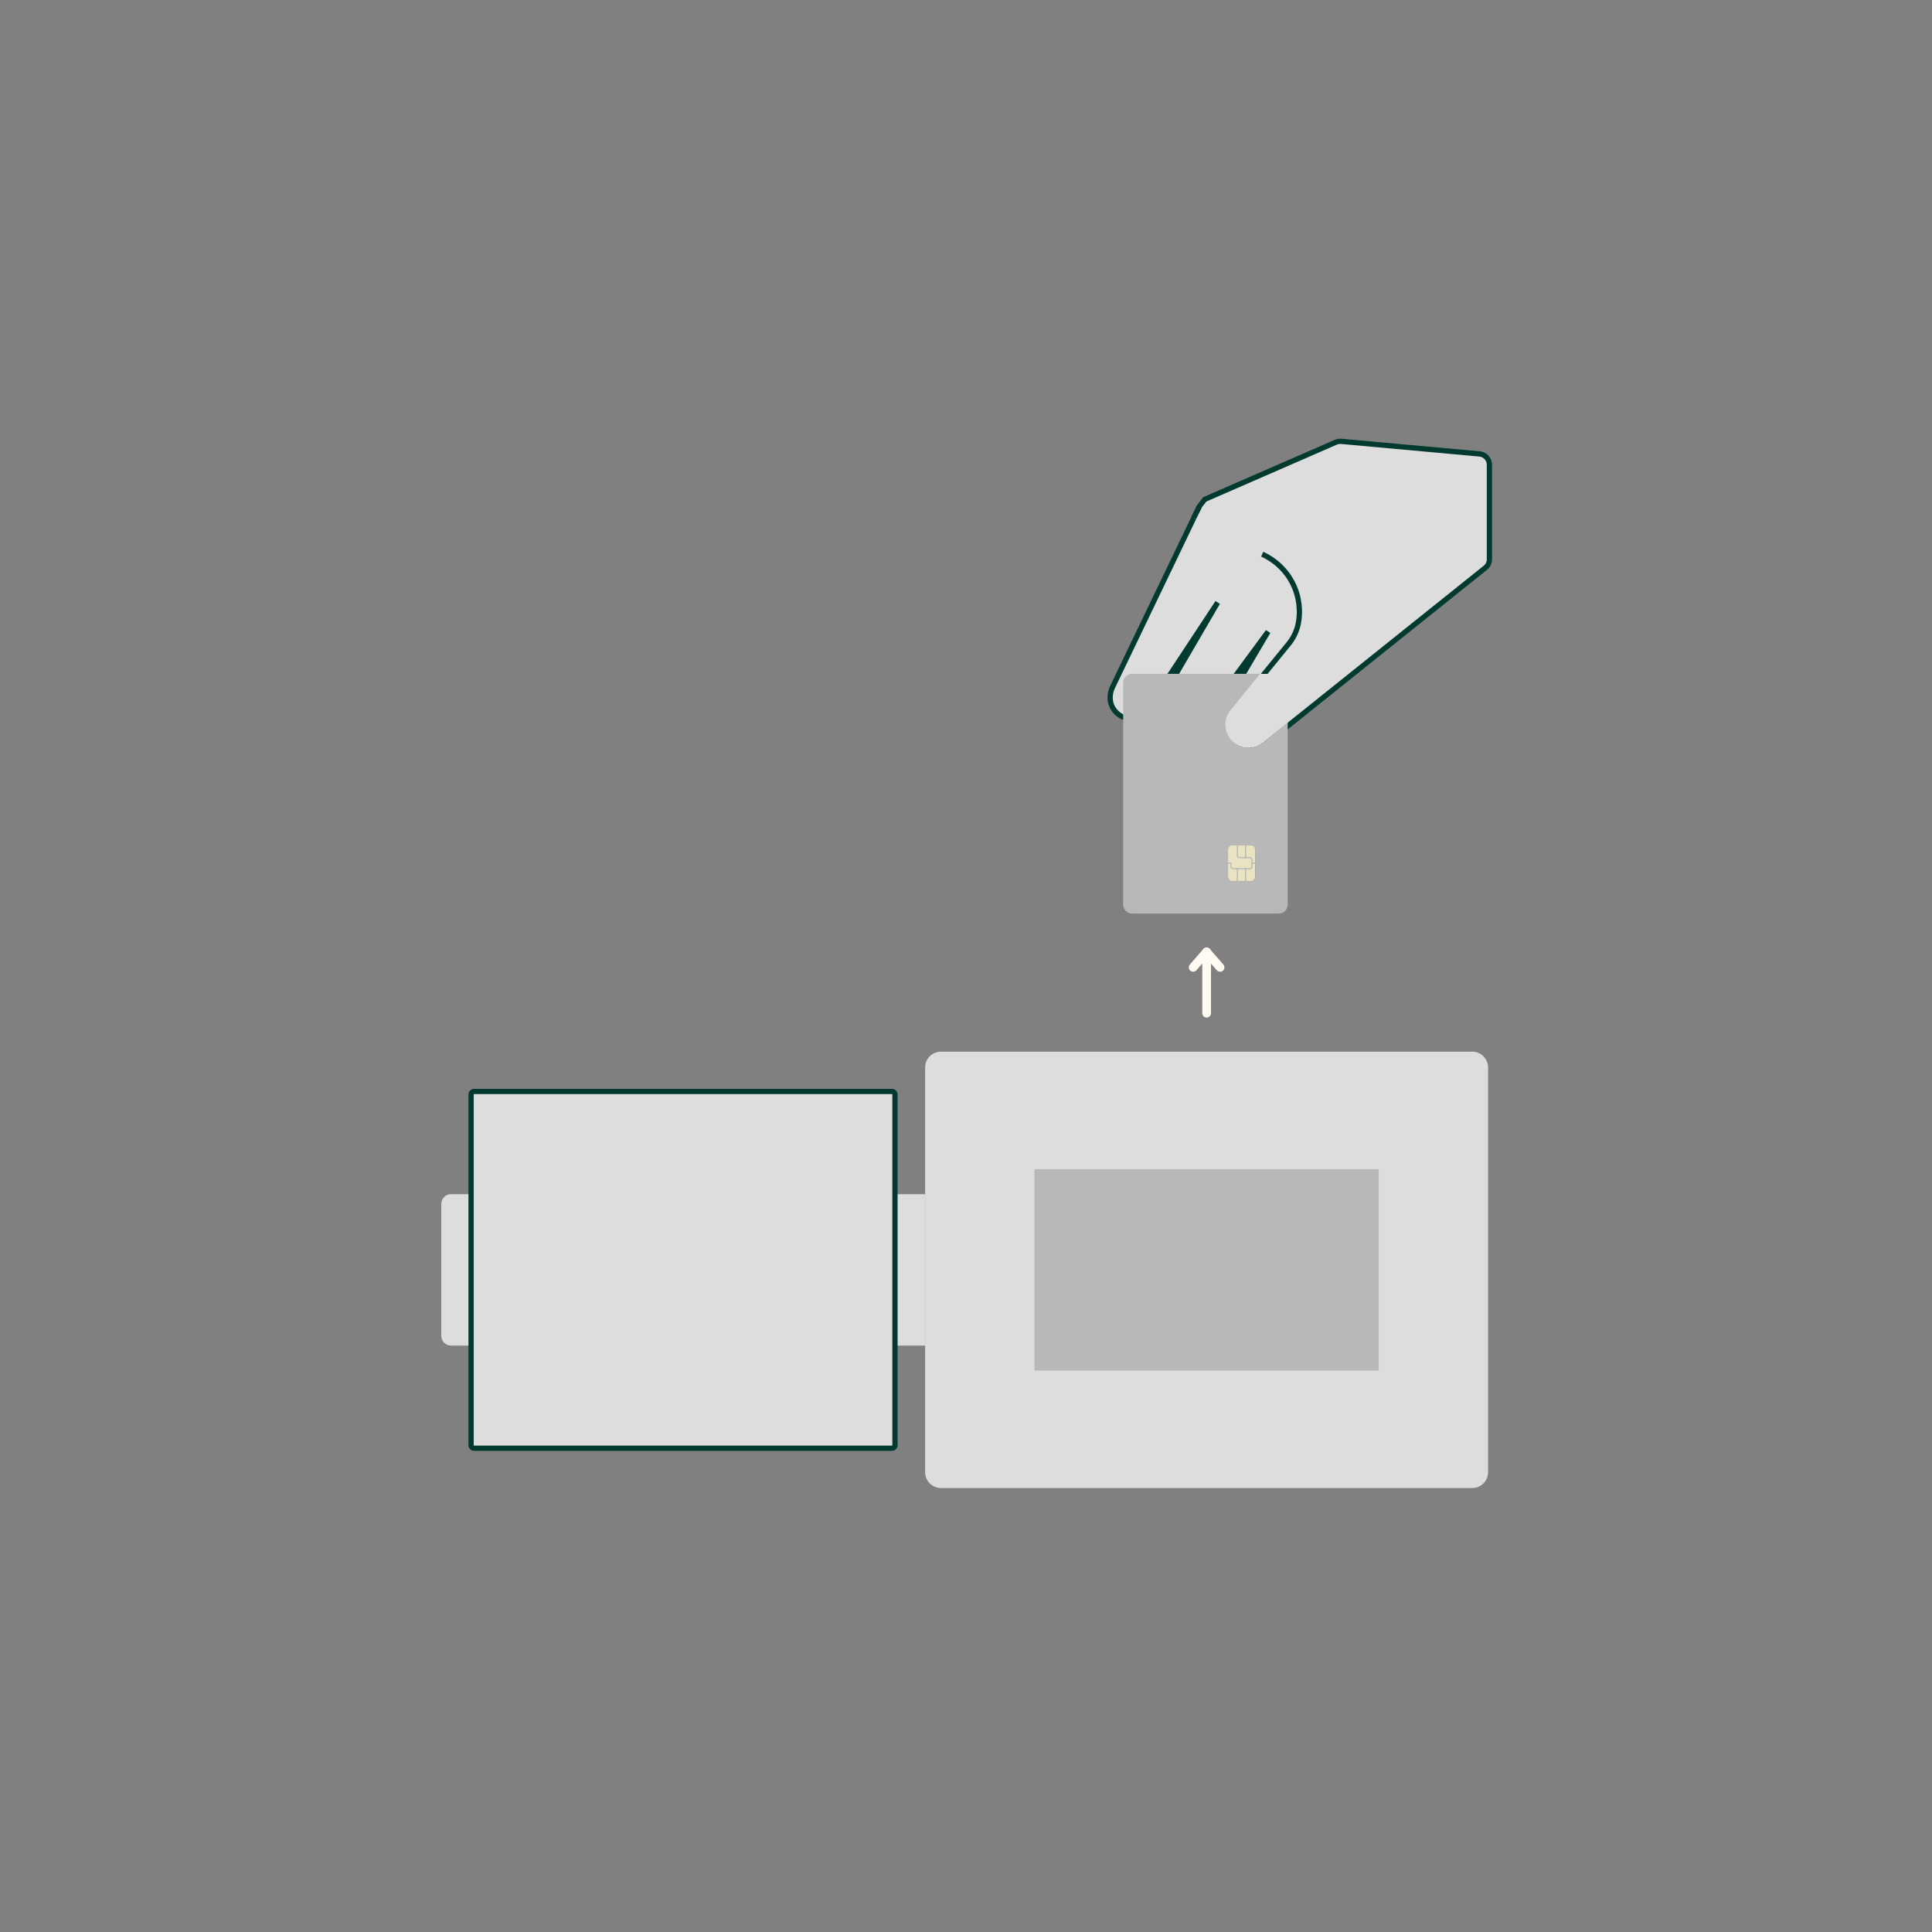<svg width="556" height="556" viewBox="0 0 556 556" fill="none" xmlns="http://www.w3.org/2000/svg">
<rect x="0" y="0" width="556" height="556" fill="#808080" stroke="none"/>
<path d="M345.16 145.701L320.28 197.501C318.65 200.831 319.53 204.321 322.75 206.151C324.61 207.201 328.31 206.301 331.1 202.681L350.42 173.391L329.51 209.291C328.449 210.793 328.027 212.656 328.338 214.469C328.65 216.283 329.668 217.898 331.17 218.961C334.26 220.961 337.54 219.251 339.72 215.961L364.93 181.771L349.6 207.771C347.32 211.331 345.35 213.911 347.97 216.541C349.245 217.768 350.946 218.454 352.715 218.454C354.485 218.454 356.186 217.768 357.46 216.541L392.64 175.701" fill="#DDDDDD"/>
<path d="M345.16 145.701L320.28 197.501C318.65 200.831 319.53 204.321 322.75 206.151C324.61 207.201 328.31 206.301 331.1 202.681L350.42 173.391L329.51 209.291C328.449 210.793 328.027 212.656 328.338 214.469C328.65 216.283 329.668 217.898 331.17 218.961C334.26 220.961 337.54 219.251 339.72 215.961L364.93 181.771L349.6 207.771C347.32 211.331 345.35 213.911 347.97 216.541C349.245 217.768 350.946 218.454 352.715 218.454C354.485 218.454 356.186 217.768 357.46 216.541L392.64 175.701" stroke="#023A2F" stroke-width="1.51" stroke-miterlimit="10"/>
<path d="M363.24 159.491C367.065 161.207 370.176 164.196 372.045 167.948C373.914 171.7 374.425 175.984 373.49 180.071C372.98 182.079 372.015 183.944 370.67 185.521L355.8 203.771C355.176 204.385 354.679 205.117 354.337 205.924C353.995 206.73 353.816 207.597 353.809 208.473C353.802 209.349 353.968 210.218 354.296 211.03C354.625 211.842 355.111 212.581 355.725 213.206C356.34 213.83 357.072 214.328 357.878 214.669C358.685 215.011 359.551 215.19 360.427 215.197C361.304 215.204 362.172 215.039 362.985 214.71C363.797 214.381 364.536 213.895 365.16 213.281L427.45 163.411C427.82 163.116 428.117 162.742 428.322 162.316C428.526 161.89 428.632 161.423 428.63 160.951V133.771C428.634 132.984 428.342 132.225 427.812 131.644C427.282 131.062 426.554 130.701 425.77 130.631L385.99 127.011C385.461 126.968 384.929 127.054 384.44 127.261L346.73 143.701C346.73 143.701 345.3 145.501 345.27 145.571C345.24 145.641 343.85 148.511 343.5 149.131" fill="#DDDDDD"/>
<path d="M363.24 159.491C367.065 161.207 370.176 164.196 372.045 167.948C373.914 171.7 374.425 175.984 373.49 180.071C372.98 182.079 372.015 183.944 370.67 185.521L355.8 203.771C355.176 204.385 354.679 205.117 354.337 205.924C353.995 206.73 353.816 207.597 353.809 208.473C353.802 209.349 353.968 210.218 354.296 211.03C354.625 211.842 355.111 212.581 355.725 213.206C356.34 213.83 357.072 214.328 357.878 214.669C358.685 215.011 359.551 215.19 360.427 215.197C361.304 215.204 362.172 215.039 362.985 214.71C363.797 214.381 364.536 213.895 365.16 213.281L427.45 163.411C427.82 163.116 428.117 162.742 428.322 162.316C428.526 161.89 428.632 161.423 428.63 160.951V133.771C428.634 132.984 428.342 132.225 427.812 131.644C427.282 131.062 426.554 130.701 425.77 130.631L385.99 127.011C385.461 126.968 384.929 127.054 384.44 127.261L346.73 143.701C346.73 143.701 345.3 145.501 345.27 145.571C345.24 145.641 343.85 148.511 343.5 149.131" stroke="#023A2F" stroke-width="1.51" stroke-miterlimit="10"/>
<path d="M367.99 193.931H362.58L354.58 203.791C353.319 205.039 352.605 206.736 352.596 208.511C352.586 210.285 353.282 211.99 354.53 213.251C355.778 214.512 357.476 215.226 359.25 215.235C361.024 215.245 362.729 214.549 363.99 213.301L370.66 207.951V196.521C370.66 196.174 370.591 195.831 370.456 195.511C370.32 195.191 370.122 194.902 369.873 194.661C369.624 194.419 369.329 194.23 369.006 194.105C368.682 193.979 368.337 193.92 367.99 193.931V193.931Z" fill="#DDDDDD"/>
<path d="M353.38 244.441V252.301C353.38 252.997 353.944 253.561 354.64 253.561H359.99C360.686 253.561 361.25 252.997 361.25 252.301V244.441C361.25 243.745 360.686 243.181 359.99 243.181H354.64C353.944 243.181 353.38 243.745 353.38 244.441Z" fill="#EAE3C2"/>
<path d="M356.12 243.171V246.351C356.122 246.471 356.172 246.586 356.258 246.67C356.344 246.754 356.46 246.801 356.58 246.801H359.75C359.896 246.801 360.036 246.859 360.139 246.962C360.242 247.065 360.3 247.205 360.3 247.351V249.441C360.3 249.513 360.286 249.585 360.258 249.651C360.23 249.718 360.19 249.779 360.139 249.83C360.088 249.881 360.027 249.921 359.96 249.949C359.894 249.977 359.822 249.991 359.75 249.991H354.87C354.723 249.991 354.582 249.933 354.477 249.83C354.373 249.728 354.312 249.588 354.31 249.441V248.621C354.31 248.59 354.304 248.559 354.291 248.531C354.279 248.502 354.261 248.476 354.239 248.455C354.217 248.433 354.19 248.416 354.161 248.405C354.132 248.395 354.101 248.39 354.07 248.391H353.38" stroke="#B8B8B8" stroke-width="0.33" stroke-miterlimit="10"/>
<path d="M360.3 248.401H361.25" stroke="#B8B8B8" stroke-width="0.33" stroke-miterlimit="10"/>
<path d="M358.45 246.801V243.171" stroke="#B8B8B8" stroke-width="0.33" stroke-miterlimit="10"/>
<path d="M358.46 246.471C358.46 246.558 358.425 246.642 358.363 246.704C358.301 246.766 358.217 246.801 358.13 246.801H358.46V246.471Z" stroke="#B8B8B8" stroke-width="0.33" stroke-miterlimit="10"/>
<path d="M358.46 246.471C358.459 246.514 358.466 246.556 358.482 246.596C358.497 246.636 358.52 246.673 358.55 246.703C358.58 246.734 358.616 246.759 358.655 246.775C358.695 246.792 358.737 246.801 358.78 246.801H358.46V246.471Z" stroke="#B8B8B8" stroke-width="0.33" stroke-miterlimit="10"/>
<path d="M356.1 250.321C356.1 250.233 356.134 250.149 356.196 250.087C356.258 250.026 356.342 249.991 356.43 249.991H356.1V250.321Z" stroke="#B8B8B8" stroke-width="0.33" stroke-miterlimit="10"/>
<path d="M356.1 250.321C356.101 250.278 356.094 250.235 356.078 250.195C356.063 250.155 356.04 250.119 356.01 250.088C355.98 250.057 355.944 250.033 355.905 250.016C355.865 249.999 355.823 249.991 355.78 249.991H356.1V250.321Z" stroke="#B8B8B8" stroke-width="0.33" stroke-miterlimit="10"/>
<path d="M356.1 253.551V250.311" stroke="#B8B8B8" stroke-width="0.33" stroke-miterlimit="10"/>
<path d="M358.46 250.321C358.459 250.278 358.466 250.235 358.482 250.195C358.497 250.155 358.52 250.119 358.55 250.088C358.58 250.057 358.616 250.033 358.655 250.016C358.695 249.999 358.737 249.991 358.78 249.991H358.46V250.321Z" stroke="#B8B8B8" stroke-width="0.33" stroke-miterlimit="10"/>
<path d="M358.46 250.321C358.46 250.233 358.425 250.149 358.363 250.087C358.301 250.026 358.217 249.991 358.13 249.991H358.46V250.321Z" stroke="#B8B8B8" stroke-width="0.33" stroke-miterlimit="10"/>
<path d="M358.45 253.551V250.311" stroke="#B8B8B8" stroke-width="0.33" stroke-miterlimit="10"/>
<path d="M363.99 213.281C363.366 213.895 362.626 214.381 361.814 214.71C361.002 215.039 360.133 215.204 359.257 215.197C358.381 215.19 357.515 215.011 356.708 214.669C355.901 214.327 355.17 213.83 354.555 213.206C353.94 212.581 353.455 211.842 353.126 211.03C352.797 210.218 352.631 209.349 352.638 208.473C352.645 207.597 352.825 206.73 353.167 205.924C353.508 205.117 354.006 204.385 354.63 203.771L362.63 193.911H325.83C325.489 193.909 325.151 193.975 324.836 194.105C324.52 194.235 324.234 194.425 323.992 194.666C323.751 194.906 323.559 195.192 323.428 195.507C323.297 195.822 323.23 196.16 323.23 196.501V260.321C323.23 260.662 323.297 260.999 323.428 261.314C323.559 261.629 323.751 261.915 323.992 262.156C324.234 262.396 324.52 262.587 324.836 262.716C325.151 262.846 325.489 262.912 325.83 262.911H367.99C368.677 262.911 369.336 262.638 369.821 262.152C370.307 261.666 370.58 261.008 370.58 260.321V207.931L363.99 213.281ZM361.29 248.411V252.301C361.29 252.635 361.157 252.955 360.921 253.192C360.685 253.428 360.364 253.561 360.03 253.561H354.68C354.346 253.561 354.025 253.428 353.789 253.192C353.553 252.955 353.42 252.635 353.42 252.301V244.431C353.42 244.096 353.553 243.776 353.789 243.54C354.025 243.303 354.346 243.171 354.68 243.171H359.99C360.324 243.171 360.645 243.303 360.881 243.54C361.117 243.776 361.25 244.096 361.25 244.431L361.29 248.411Z" fill="#B8B8B8"/>
<path d="M423.7 302.651H270.79C268.277 302.651 266.24 304.688 266.24 307.201V423.681C266.24 426.194 268.277 428.231 270.79 428.231H423.7C426.213 428.231 428.25 426.194 428.25 423.681V307.201C428.25 304.688 426.213 302.651 423.7 302.651Z" fill="#DDDDDD"/>
<path d="M396.78 336.461H297.7V394.421H396.78V336.461Z" fill="#B8B8B8"/>
<path d="M129.8 343.661H266.24V387.241H129.8C129.432 387.241 129.068 387.168 128.728 387.028C128.389 386.887 128.08 386.681 127.82 386.421C127.56 386.161 127.354 385.852 127.213 385.512C127.072 385.172 127 384.808 127 384.441V346.441C127.005 345.702 127.303 344.994 127.827 344.474C128.352 343.953 129.061 343.661 129.8 343.661Z" fill="#DDDDDD"/>
<path d="M256.73 314.111H136.4C135.941 314.111 135.57 314.482 135.57 314.941V415.951C135.57 416.409 135.941 416.781 136.4 416.781H256.73C257.188 416.781 257.56 416.409 257.56 415.951V314.941C257.56 314.482 257.188 314.111 256.73 314.111Z" fill="#DDDDDD" stroke="#023A2F" stroke-width="1.51" stroke-miterlimit="10"/>
<path d="M347.25 291.591L347.25 273.971" stroke="#FFFBF3" stroke-width="2.51" stroke-miterlimit="10" stroke-linecap="round"/>
<path d="M343.37 278.391L347.24 273.971" stroke="#FFFBF3" stroke-width="2.51" stroke-miterlimit="10" stroke-linecap="round"/>
<path d="M347.25 273.971L351.12 278.391" stroke="#FFFBF3" stroke-width="2.51" stroke-miterlimit="10" stroke-linecap="round"/>
</svg>
